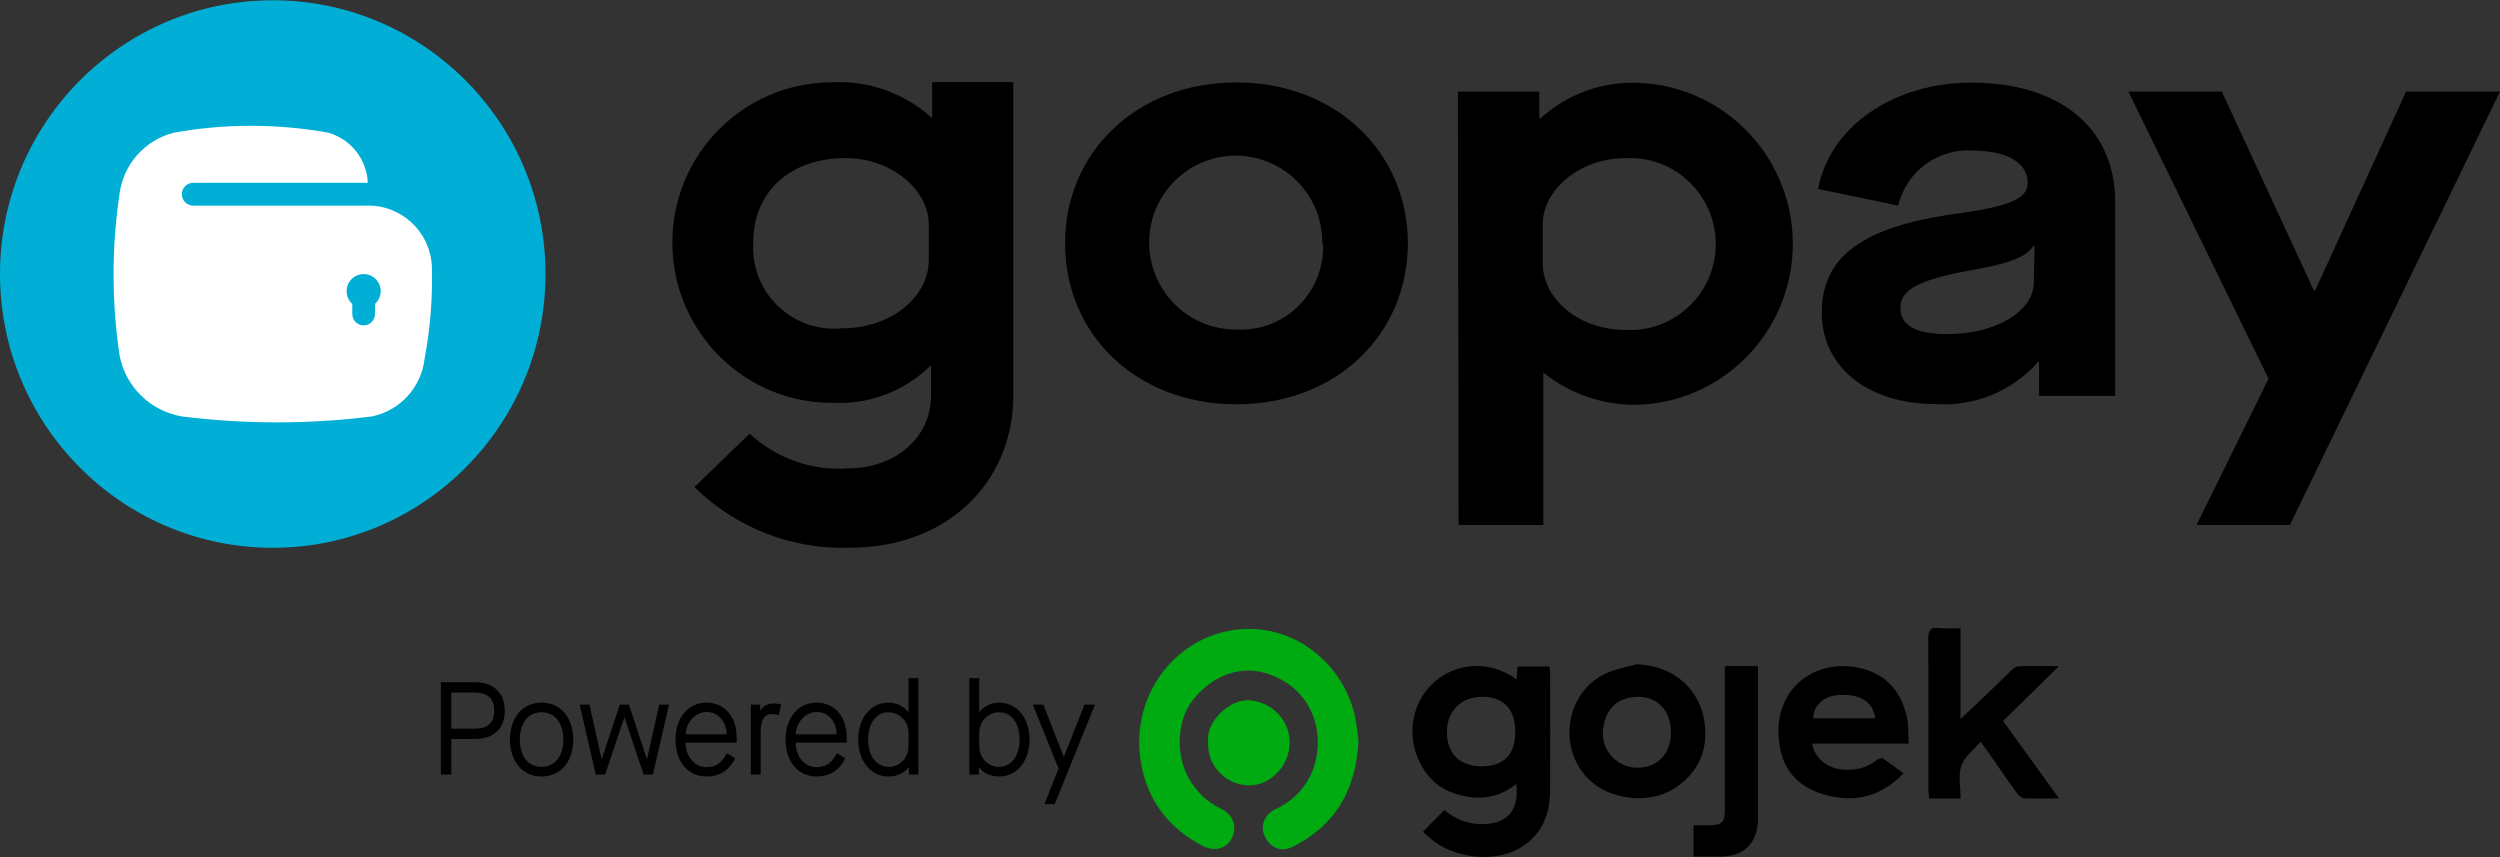<svg width="35" height="12" viewBox="0 0 35 12" fill="none" xmlns="http://www.w3.org/2000/svg">
<rect x="0" y="0" width="35" height="12" fill="#333333" stroke="none"/>
<g clip-path="url(#clip0_117_2903)">
<path d="M19.019 10.374C18.983 11.079 18.681 11.561 18.102 11.853C17.934 11.938 17.777 11.871 17.7 11.692C17.641 11.553 17.709 11.396 17.867 11.323C18.277 11.133 18.457 10.743 18.449 10.376C18.44 9.93 18.183 9.589 17.779 9.443C17.389 9.302 16.983 9.439 16.695 9.807C16.474 10.09 16.456 10.579 16.649 10.907C16.757 11.089 16.898 11.226 17.085 11.317C17.261 11.403 17.323 11.562 17.252 11.72C17.179 11.88 17.007 11.932 16.834 11.841C16.371 11.598 16.067 11.22 15.974 10.683C15.828 9.835 16.337 9.075 17.071 8.864C17.938 8.614 18.771 9.184 18.965 10.009C18.995 10.139 19.004 10.275 19.019 10.374Z" fill="#00AA11"/>
<path d="M21.233 9.513C21.237 9.446 21.241 9.392 21.245 9.331C21.395 9.331 21.539 9.331 21.693 9.331C21.696 9.365 21.702 9.397 21.702 9.43C21.703 9.98 21.705 10.53 21.701 11.081C21.698 11.42 21.572 11.7 21.281 11.871C20.915 12.086 20.345 12.018 20.019 11.733C19.988 11.706 19.959 11.677 19.922 11.644C20.02 11.544 20.115 11.447 20.22 11.34C20.383 11.476 20.565 11.544 20.779 11.538C21.108 11.527 21.27 11.34 21.228 10.975C20.952 11.199 20.648 11.208 20.339 11.1C20.155 11.036 20.009 10.908 19.906 10.729C19.688 10.352 19.745 9.873 20.046 9.58C20.369 9.267 20.858 9.235 21.233 9.513ZM21.214 10.245C21.214 9.926 21.047 9.752 20.745 9.755C20.459 9.757 20.268 9.952 20.257 10.222C20.244 10.574 20.464 10.733 20.755 10.729C21.055 10.724 21.214 10.56 21.214 10.245Z" fill="black"/>
<path d="M28.825 9.326C28.549 9.596 28.298 9.843 28.043 10.094C28.302 10.453 28.556 10.804 28.827 11.179C28.642 11.179 28.488 11.184 28.335 11.175C28.3 11.173 28.258 11.134 28.234 11.1C28.092 10.904 27.956 10.704 27.818 10.506C27.795 10.473 27.77 10.441 27.728 10.384C27.629 10.502 27.502 10.595 27.459 10.72C27.413 10.851 27.448 11.011 27.448 11.179C27.366 11.179 27.294 11.179 27.223 11.179C27.154 11.179 27.085 11.179 27.006 11.179C27.003 11.124 26.998 11.079 26.998 11.034C26.998 10.34 27.001 9.646 26.995 8.951C26.994 8.818 27.033 8.779 27.154 8.793C27.246 8.803 27.339 8.795 27.447 8.795C27.447 9.217 27.447 9.624 27.447 10.065C27.587 9.934 27.704 9.826 27.818 9.716C27.935 9.605 28.049 9.49 28.166 9.379C28.191 9.355 28.226 9.329 28.258 9.328C28.435 9.323 28.612 9.326 28.825 9.326Z" fill="black"/>
<path d="M25.371 10.41C25.399 10.606 25.579 10.756 25.787 10.773C25.962 10.787 26.127 10.761 26.27 10.642C26.293 10.623 26.342 10.608 26.362 10.621C26.458 10.682 26.548 10.753 26.649 10.827C26.338 11.15 25.983 11.238 25.576 11.134C25.245 11.049 25.005 10.855 24.927 10.502C24.759 9.734 25.328 9.226 25.986 9.342C26.367 9.409 26.605 9.642 26.694 10.03C26.721 10.146 26.713 10.27 26.723 10.41C26.484 10.41 26.261 10.41 26.038 10.41C25.819 10.41 25.6 10.41 25.371 10.41ZM26.254 10.056C26.223 9.825 26.047 9.715 25.75 9.73C25.538 9.74 25.393 9.866 25.383 10.056C25.671 10.056 25.959 10.056 26.254 10.056Z" fill="black"/>
<path d="M22.916 9.299C23.442 9.321 23.832 9.661 23.872 10.192C23.898 10.554 23.745 10.844 23.44 11.039C23.089 11.263 22.534 11.203 22.237 10.905C21.792 10.457 21.928 9.668 22.498 9.421C22.63 9.363 22.776 9.339 22.916 9.299ZM23.394 10.253C23.393 9.952 23.209 9.753 22.929 9.755C22.616 9.757 22.452 9.967 22.441 10.254C22.431 10.529 22.658 10.75 22.924 10.748C23.208 10.746 23.395 10.549 23.394 10.253Z" fill="black"/>
<path d="M24.148 9.326C24.309 9.326 24.451 9.326 24.612 9.326C24.612 9.368 24.612 9.408 24.612 9.448C24.612 10.117 24.612 10.787 24.612 11.456C24.612 11.794 24.422 11.99 24.097 11.991C23.972 11.992 23.847 11.992 23.709 11.992C23.709 11.912 23.709 11.846 23.709 11.779C23.709 11.712 23.709 11.645 23.709 11.554C23.792 11.554 23.868 11.557 23.944 11.553C24.115 11.545 24.148 11.508 24.148 11.332C24.148 10.714 24.148 10.095 24.148 9.477C24.148 9.431 24.148 9.385 24.148 9.326Z" fill="black"/>
<path d="M16.914 10.382C16.879 10.111 17.209 9.785 17.49 9.804C17.8 9.825 18.057 10.076 18.055 10.399C18.053 10.72 17.785 11.004 17.476 10.995C17.167 10.986 16.896 10.732 16.914 10.382Z" fill="#00AA11"/>
<path d="M6.172 9.551H6.651C6.912 9.551 7.067 9.704 7.067 9.949C7.067 10.199 6.914 10.345 6.651 10.345H6.318V10.843H6.172V9.551ZM6.643 10.201C6.832 10.201 6.919 10.121 6.919 9.949C6.919 9.778 6.829 9.695 6.643 9.695H6.318V10.201H6.643Z" fill="black"/>
<path d="M7.581 9.837C7.848 9.837 8.026 10.045 8.026 10.354C8.026 10.662 7.848 10.871 7.581 10.871C7.317 10.871 7.14 10.662 7.14 10.354C7.14 10.045 7.317 9.837 7.581 9.837ZM7.581 9.972C7.395 9.972 7.278 10.119 7.278 10.354C7.278 10.588 7.395 10.736 7.581 10.736C7.768 10.736 7.887 10.588 7.887 10.354C7.887 10.119 7.768 9.972 7.581 9.972Z" fill="black"/>
<path d="M8.115 9.864H8.252L8.422 10.625H8.426L8.678 9.864H8.804L9.056 10.625H9.059L9.23 9.864H9.367L9.141 10.843H9.01L8.744 10.044H8.74L8.472 10.843H8.34L8.115 9.864Z" fill="black"/>
<path d="M9.892 9.837C10.145 9.837 10.313 10.034 10.313 10.322V10.396H9.597C9.601 10.585 9.717 10.74 9.889 10.74C10.022 10.74 10.097 10.69 10.176 10.544L10.292 10.616C10.212 10.784 10.075 10.871 9.892 10.871C9.631 10.871 9.457 10.662 9.457 10.354C9.457 10.045 9.637 9.837 9.892 9.837ZM10.173 10.28C10.171 10.189 10.143 10.116 10.091 10.056C10.04 9.997 9.974 9.968 9.892 9.968C9.733 9.968 9.605 10.116 9.601 10.28H10.173Z" fill="black"/>
<path d="M10.511 9.864H10.642V9.946H10.645C10.681 9.885 10.75 9.848 10.841 9.848C10.869 9.848 10.901 9.853 10.935 9.863L10.905 10.012C10.871 10.001 10.839 9.996 10.812 9.996C10.701 9.996 10.649 10.073 10.649 10.256V10.843H10.511V9.864Z" fill="black"/>
<path d="M11.433 9.837C11.685 9.837 11.854 10.034 11.854 10.322V10.396H11.138C11.142 10.585 11.257 10.74 11.429 10.74C11.562 10.74 11.637 10.69 11.717 10.544L11.833 10.616C11.753 10.784 11.616 10.871 11.433 10.871C11.172 10.871 10.998 10.662 10.998 10.354C10.998 10.045 11.177 9.837 11.433 9.837ZM11.713 10.28C11.712 10.189 11.684 10.116 11.632 10.056C11.58 9.997 11.515 9.968 11.433 9.968C11.274 9.968 11.146 10.116 11.142 10.28H11.713Z" fill="black"/>
<path d="M12.438 9.837C12.552 9.837 12.653 9.887 12.715 9.968H12.719V9.495H12.857V10.843H12.724V10.745H12.72C12.658 10.825 12.553 10.871 12.438 10.871C12.193 10.871 12.015 10.658 12.015 10.354C12.015 10.049 12.193 9.837 12.438 9.837ZM12.719 10.258C12.719 10.099 12.594 9.972 12.438 9.972C12.269 9.972 12.154 10.123 12.154 10.354C12.154 10.585 12.269 10.736 12.447 10.736C12.596 10.736 12.719 10.607 12.719 10.448V10.258Z" fill="black"/>
<path d="M13.704 10.745V10.843H13.571V9.495H13.709V9.968H13.713C13.775 9.887 13.877 9.837 13.99 9.837C14.235 9.837 14.413 10.049 14.413 10.354C14.413 10.658 14.235 10.871 13.99 10.871C13.875 10.871 13.77 10.825 13.708 10.745H13.704ZM13.99 9.972C13.834 9.972 13.709 10.099 13.709 10.258V10.448C13.709 10.607 13.832 10.736 13.981 10.736C14.159 10.736 14.274 10.585 14.274 10.354C14.274 10.123 14.159 9.972 13.99 9.972Z" fill="black"/>
<path d="M14.82 10.76L14.459 9.864H14.606L14.892 10.594H14.895L15.183 9.864H15.33L14.766 11.258H14.622L14.82 10.76Z" fill="black"/>
<path d="M3.819 0.004C5.927 0.004 7.637 1.72 7.637 3.836C7.637 5.953 5.927 7.669 3.819 7.669C1.71 7.669 0 5.953 0 3.836C0 1.72 1.71 0.004 3.819 0.004Z" fill="#00AED6"/>
<path fill-rule="evenodd" clip-rule="evenodd" d="M6.046 3.719C6.017 3.231 5.603 2.857 5.117 2.879H2.705C2.617 2.879 2.546 2.807 2.546 2.719C2.546 2.631 2.617 2.559 2.705 2.559H5.149C5.135 2.229 4.91 1.945 4.592 1.857C3.879 1.729 3.15 1.729 2.437 1.857C2.033 1.957 1.73 2.295 1.674 2.709C1.562 3.461 1.562 4.225 1.674 4.977C1.759 5.416 2.106 5.755 2.546 5.83C3.429 5.941 4.323 5.941 5.206 5.83C5.599 5.75 5.897 5.425 5.944 5.025C6.025 4.594 6.059 4.156 6.046 3.719ZM5.25 4.255V4.396C5.25 4.484 5.179 4.555 5.091 4.555C5.003 4.555 4.932 4.484 4.932 4.396V4.255C4.881 4.21 4.852 4.145 4.853 4.076C4.853 3.944 4.96 3.837 5.091 3.837C5.223 3.837 5.33 3.944 5.33 4.076C5.329 4.144 5.3 4.209 5.25 4.255Z" fill="white"/>
<path d="M18.513 3.406C18.518 2.734 17.98 2.185 17.31 2.179C16.64 2.174 16.094 2.714 16.088 3.386C16.083 4.058 16.622 4.608 17.291 4.613C17.298 4.613 17.304 4.613 17.31 4.613C17.945 4.647 18.488 4.158 18.522 3.52C18.524 3.482 18.524 3.444 18.523 3.406H18.513ZM14.911 3.406C14.911 2.128 15.916 1.154 17.31 1.154C18.704 1.154 19.71 2.134 19.71 3.406C19.71 4.677 18.713 5.66 17.31 5.66C15.907 5.66 14.911 4.68 14.911 3.406Z" fill="black"/>
<path d="M13.003 3.638C13.003 4.165 12.468 4.596 11.791 4.596C11.168 4.659 10.612 4.204 10.549 3.579C10.543 3.516 10.542 3.452 10.546 3.389C10.546 2.692 11.056 2.213 11.838 2.213C12.475 2.213 13.003 2.651 13.003 3.146V3.638ZM13.05 1.15V1.654C12.663 1.301 12.15 1.121 11.628 1.153C10.393 1.164 9.402 2.178 9.413 3.417C9.425 4.656 10.435 5.652 11.669 5.64C12.178 5.663 12.672 5.472 13.034 5.113V5.544C13.034 6.129 12.532 6.557 11.87 6.557C11.365 6.593 10.867 6.418 10.495 6.071L9.722 6.819C10.302 7.39 11.09 7.697 11.902 7.668C13.257 7.668 14.186 6.755 14.186 5.538V1.15H13.05Z" fill="black"/>
<path d="M20.411 1.282H21.55V1.659H21.566C21.939 1.317 22.432 1.138 22.937 1.16C24.177 1.207 25.144 2.254 25.098 3.498C25.053 4.677 24.112 5.622 22.937 5.667C22.455 5.678 21.984 5.519 21.607 5.216V7.35H20.42L20.411 1.282ZM22.753 2.214C22.116 2.214 21.598 2.658 21.598 3.141V3.68C21.598 4.194 22.11 4.619 22.759 4.619C23.421 4.653 23.985 4.143 24.019 3.479C24.053 2.815 23.544 2.249 22.882 2.214C22.841 2.212 22.8 2.212 22.759 2.214H22.753Z" fill="black"/>
<path d="M27.376 2.994C28.155 2.888 28.388 2.776 28.388 2.559C28.388 2.278 28.092 2.109 27.633 2.109C27.14 2.068 26.69 2.395 26.574 2.879L25.454 2.645C25.613 1.777 26.504 1.157 27.602 1.157C28.843 1.157 29.613 1.796 29.613 2.831V5.542H28.547V5.07H28.531C28.169 5.478 27.639 5.695 27.096 5.657C26.157 5.657 25.505 5.143 25.505 4.38C25.505 3.616 26.039 3.179 27.376 2.994ZM28.483 3.444H28.468C28.362 3.597 28.149 3.687 27.56 3.789C26.864 3.92 26.606 4.057 26.606 4.306C26.606 4.555 26.813 4.677 27.261 4.677C27.945 4.677 28.474 4.357 28.474 3.952L28.483 3.444Z" fill="black"/>
<path d="M31.76 5.302L29.797 1.281H31.105L32.394 4.066H32.413L33.685 1.281H35L32.059 7.349H30.752L31.76 5.302Z" fill="black"/>
</g>
<defs>
<clipPath id="clip0_117_2903">
<rect width="35" height="12" fill="white"/>
</clipPath>
</defs>
</svg>
